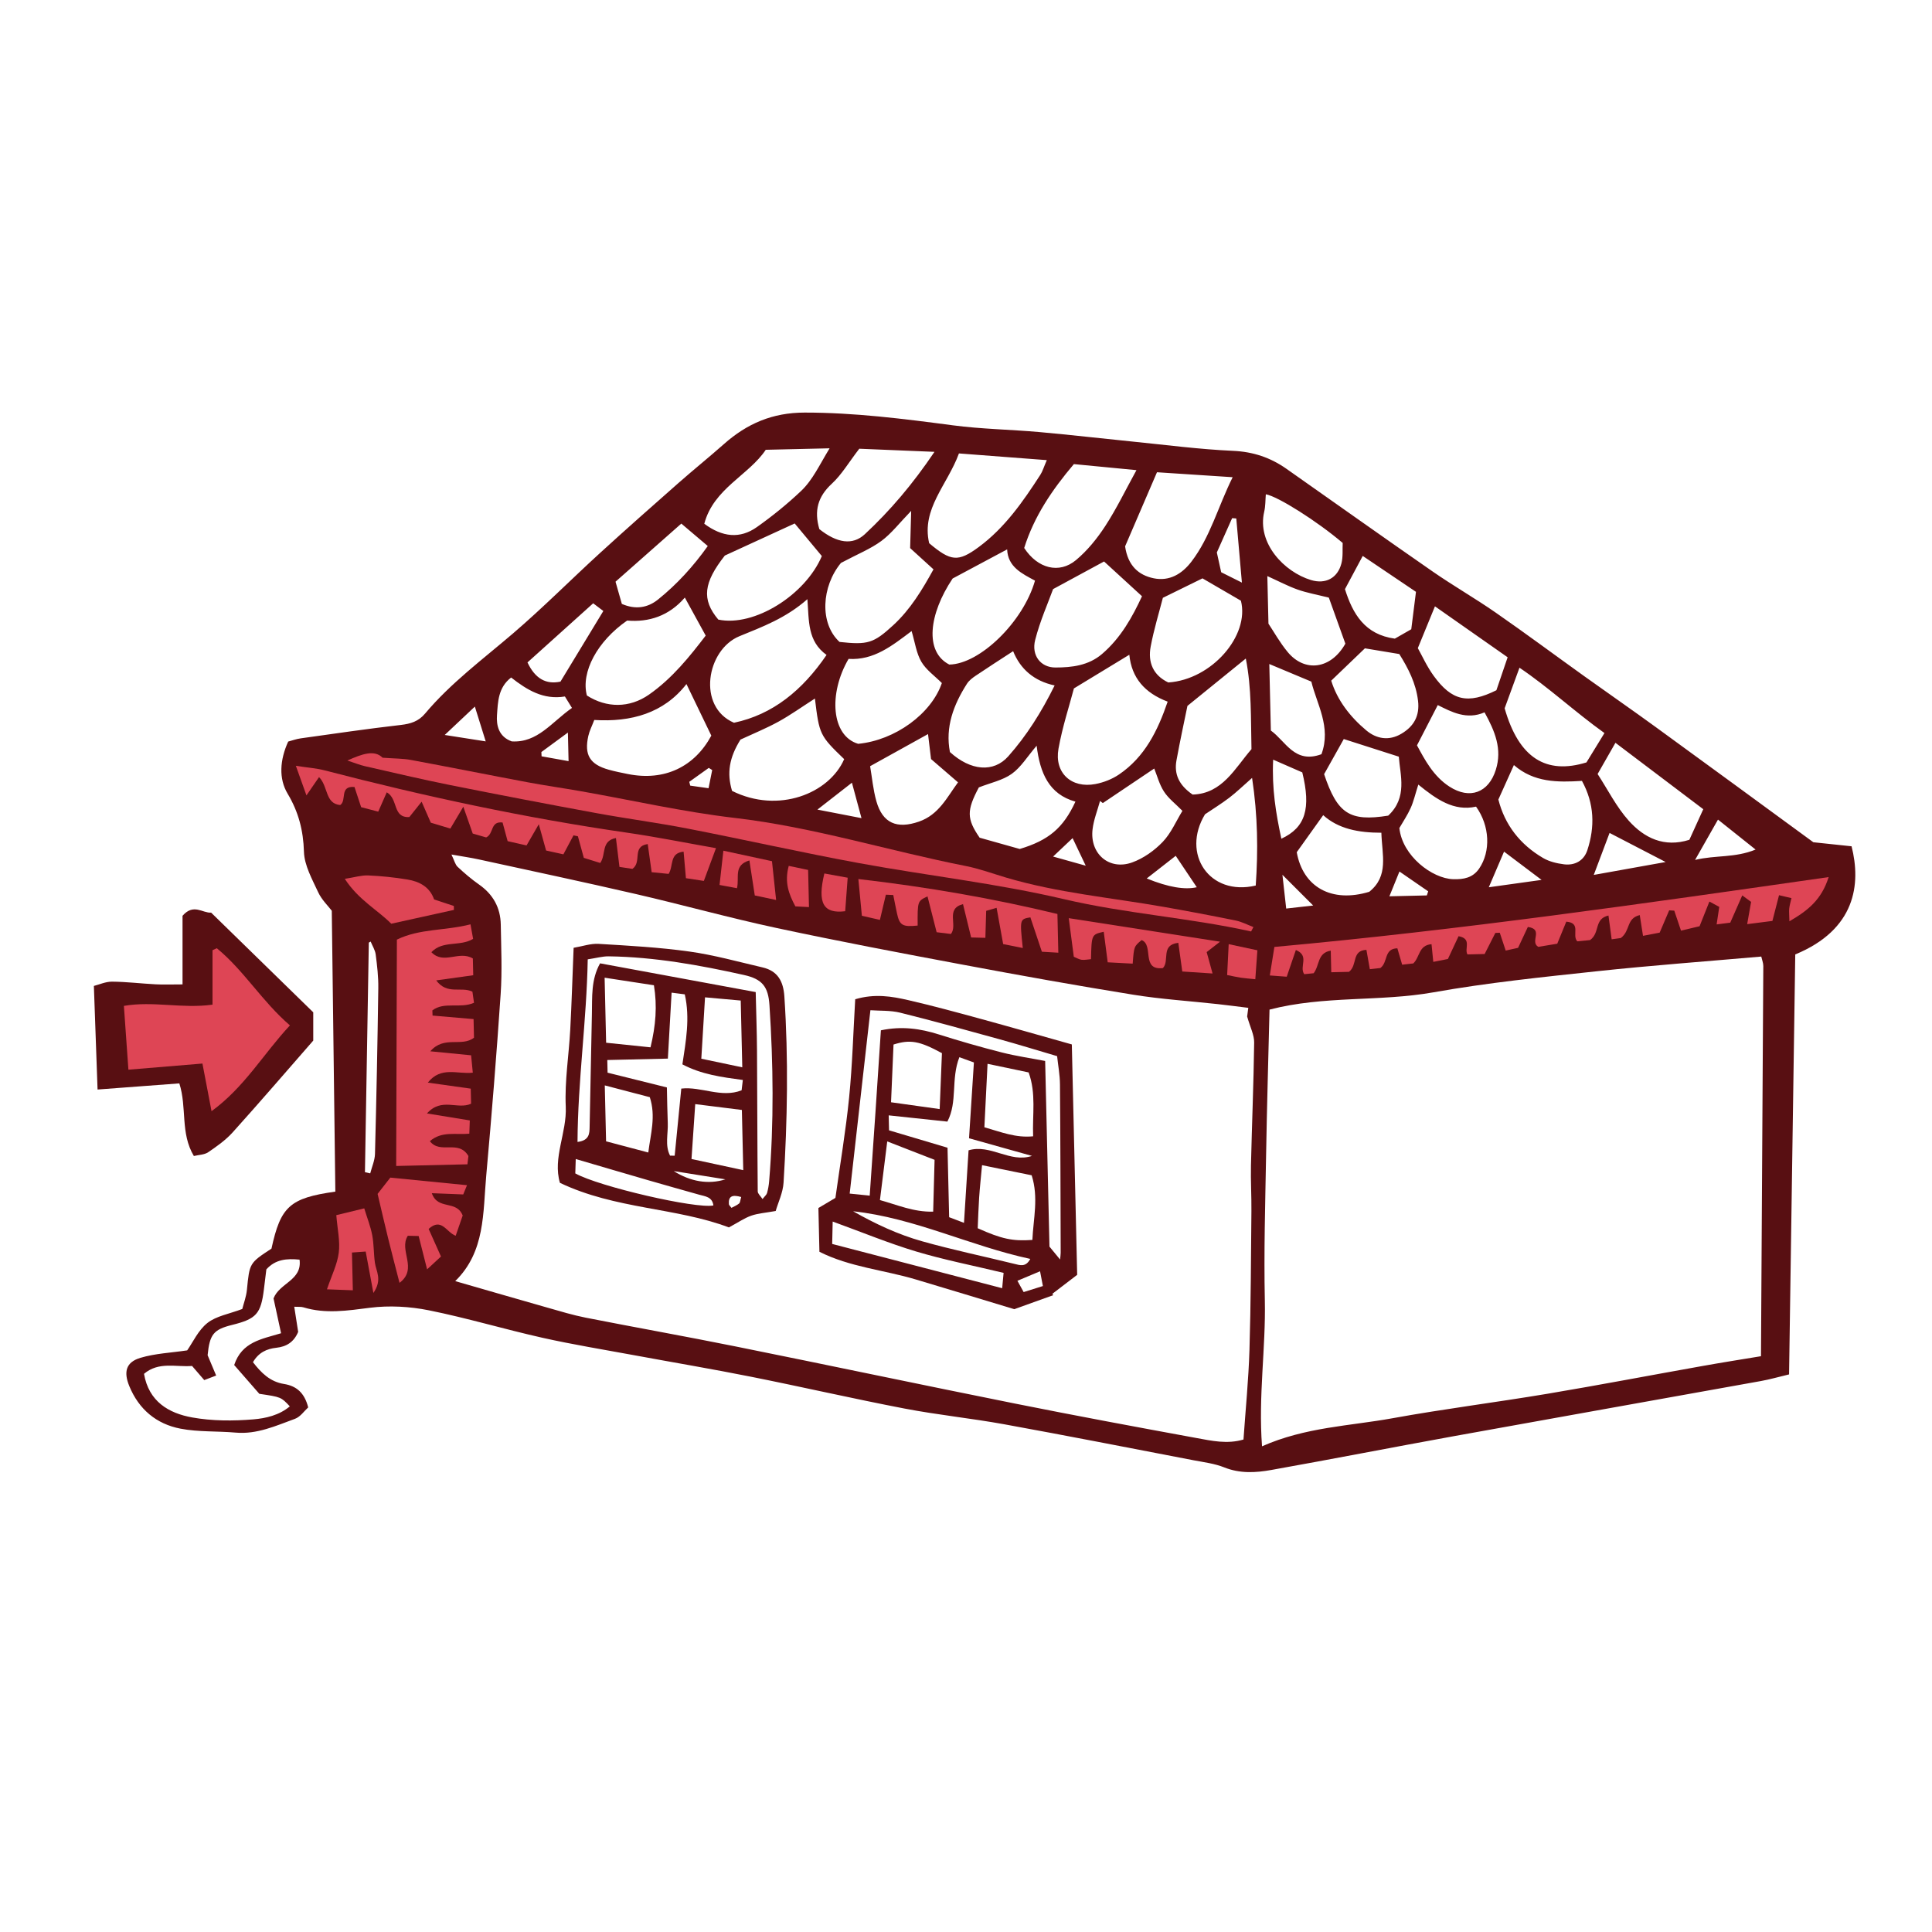 <svg version="1.1" id="svg" xmlns="http://www.w3.org/2000/svg" xmlns:xlink="http://www.w3.org/1999/xlink" x="0px" y="0px"
	 width="200px" height="200px" viewBox="0 0 200 200" enable-background="new 0 0 200 200" xml:space="preserve">
<path class="stroke" fill="#580f12"  fill-rule="evenodd" clip-rule="evenodd" d="M187.717,87.189c1.571,0.166,2.79,0.295,3.957,0.418
	c0.992,3.916,0.426,8.614-5.829,11.195c-0.211,14.355-0.425,28.837-0.641,43.476c-1.077,0.256-1.984,0.519-2.91,0.686
	c-10.578,1.907-21.161,3.782-31.736,5.698c-6.326,1.147-12.637,2.383-18.966,3.511c-1.607,0.287-3.238,0.381-4.856-0.268
	c-1.001-0.401-2.116-0.536-3.189-0.741c-6.523-1.253-13.041-2.533-19.575-3.721c-3.432-0.623-6.916-0.974-10.341-1.631
	c-5.31-1.02-10.583-2.235-15.887-3.293c-4.025-0.803-8.075-1.484-12.111-2.23c-3.162-0.585-6.339-1.099-9.474-1.802
	c-3.936-0.881-7.811-2.049-11.762-2.844c-1.979-0.398-4.106-0.516-6.104-0.263c-2.329,0.296-4.589,0.655-6.888-0.046
	c-0.243-0.074-0.521-0.037-0.944-0.059c0.148,0.952,0.281,1.804,0.405,2.6c-0.44,1.061-1.216,1.531-2.25,1.644
	c-1.002,0.108-1.843,0.486-2.429,1.494c0.841,1.09,1.76,2.024,3.216,2.256c1.269,0.202,2.115,0.895,2.502,2.425
	c-0.401,0.359-0.81,0.979-1.372,1.183c-1.979,0.722-3.927,1.623-6.139,1.426c-1.903-0.168-3.851-0.051-5.712-0.409
	c-2.487-0.478-4.31-1.994-5.3-4.412c-0.598-1.461-0.35-2.472,1.155-2.92c1.531-0.457,3.178-0.524,4.84-0.772
	c0.591-0.839,1.146-2.087,2.095-2.836c0.914-0.723,2.236-0.929,3.608-1.448c0.143-0.571,0.41-1.267,0.481-1.984
	c0.273-2.765,0.25-2.767,2.542-4.265c0.95-4.364,1.895-5.237,6.612-5.901c-0.121-9.587-0.244-19.211-0.369-29.077
	c-0.372-0.491-1.048-1.135-1.412-1.923c-0.621-1.346-1.427-2.771-1.469-4.181c-0.064-2.211-0.565-4.133-1.69-6.013
	c-0.934-1.56-0.81-3.488,0.058-5.395c0.386-0.102,0.834-0.268,1.296-0.333c3.453-0.483,6.904-0.99,10.369-1.388
	c1.014-0.117,1.825-0.369,2.499-1.169c2.661-3.169,5.975-5.62,9.096-8.292c3.116-2.67,6.015-5.593,9.047-8.362
	c2.68-2.448,5.401-4.85,8.125-7.25c1.54-1.356,3.142-2.645,4.679-4.006c2.389-2.117,5.02-3.255,8.35-3.257
	c5.167-0.002,10.237,0.644,15.331,1.317c2.981,0.394,6.008,0.435,9.008,0.703c3.199,0.286,6.393,0.66,9.589,0.979
	c3.471,0.347,6.938,0.806,10.418,0.961c2.09,0.093,3.878,0.697,5.538,1.864c5.044,3.544,10.067,7.119,15.134,10.631
	c2.136,1.481,4.4,2.777,6.535,4.261c3.091,2.146,6.112,4.392,9.171,6.584c2.45,1.755,4.929,3.47,7.365,5.243
	C176.863,79.236,182.325,83.246,187.717,87.189z M47.124,132.621c3.289,0.947,6.414,1.856,9.546,2.745
	c1.314,0.374,2.628,0.775,3.966,1.039c5.167,1.017,10.354,1.938,15.516,2.979c9.656,1.946,19.293,3.982,28.95,5.918
	c6.238,1.251,12.493,2.412,18.75,3.56c1.579,0.289,3.191,0.655,4.873,0.157c0.218-3.148,0.526-6.21,0.619-9.278
	c0.146-4.789,0.155-9.583,0.202-14.373c0.015-1.576-0.083-3.152-0.047-4.727c0.098-4.241,0.276-8.479,0.332-12.722
	c0.011-0.777-0.407-1.562-0.727-2.693c-0.005,0.035,0.043-0.327,0.118-0.895c-1.155-0.142-2.159-0.275-3.166-0.386
	c-2.922-0.321-5.866-0.507-8.764-0.976c-5.874-0.948-11.732-2-17.582-3.098c-6.454-1.208-12.908-2.432-19.328-3.807
	c-4.88-1.047-9.697-2.391-14.561-3.514c-5.401-1.247-10.824-2.399-16.24-3.58c-0.842-0.185-1.699-0.306-2.848-0.51
	c0.303,0.625,0.387,1.04,0.639,1.274c0.699,0.654,1.433,1.282,2.216,1.831c1.458,1.019,2.224,2.4,2.252,4.154
	c0.04,2.393,0.15,4.796-0.011,7.177c-0.424,6.273-0.93,12.541-1.494,18.802C49.989,125.539,50.242,129.58,47.124,132.621z
	 M182.296,140.394c0.084-13.57,0.168-26.979,0.241-40.389c0.001-0.32-0.135-0.642-0.211-0.982
	c-5.742,0.505-11.391,0.917-17.02,1.521c-5.649,0.606-11.317,1.185-16.904,2.179c-5.589,0.994-11.344,0.325-16.981,1.792
	c-0.124,5.114-0.271,10.106-0.356,15.098c-0.087,4.999-0.237,10.001-0.13,14.998c0.106,4.944-0.684,9.882-0.29,15.11
	c4.503-1.992,9.07-2.1,13.495-2.903c5.319-0.967,10.69-1.638,16.022-2.531c5.398-0.906,10.775-1.936,16.164-2.895
	C178.333,141.033,180.35,140.717,182.296,140.394z M111.172,71.265c-0.46,1.756-1.191,3.97-1.598,6.242
	c-0.445,2.495,1.333,4.131,3.821,3.657c0.851-0.161,1.731-0.504,2.445-0.99c2.663-1.807,4.001-4.513,5.037-7.539
	c-2.376-0.899-3.733-2.46-3.969-4.855C115.137,68.857,113.469,69.87,111.172,71.265z M19.882,141.403
	c-1.678,0.135-3.438-0.482-4.974,0.816c0.495,2.873,2.56,4.078,4.984,4.514c2.063,0.372,4.239,0.375,6.337,0.199
	c1.274-0.107,2.672-0.42,3.772-1.346c-0.907-0.967-0.907-0.967-3.155-1.298c-0.928-1.064-1.8-2.062-2.603-2.981
	c0.8-2.403,2.821-2.675,4.854-3.291c-0.281-1.296-0.544-2.514-0.781-3.604c0.622-1.618,2.98-1.864,2.694-4.014
	c-1.324-0.131-2.496-0.037-3.437,1.008c-0.083,0.69-0.167,1.367-0.25,2.045c-0.313,2.555-0.783,3.082-3.292,3.703
	c-1.924,0.477-2.325,0.972-2.539,3.136c0.281,0.668,0.562,1.337,0.885,2.105c-0.499,0.19-0.852,0.325-1.233,0.471
	C20.687,142.334,20.293,141.878,19.882,141.403z M75.98,74.819c4.033-0.848,7.099-3.378,9.585-7.019
	c-1.987-1.435-1.807-3.492-1.984-5.773c-2.243,1.973-4.648,2.855-7.039,3.835C73.141,67.258,72.129,73.16,75.98,74.819z
	 M94.325,52.885c-1.221,1.259-2.04,2.343-3.088,3.117c-1.12,0.825-2.455,1.356-4.182,2.273c-2.01,2.437-2.242,6.249-0.147,8.178
	c2.924,0.315,3.516,0.148,5.56-1.732c1.779-1.636,3.003-3.672,4.166-5.782c-0.853-0.776-1.642-1.495-2.417-2.2
	C94.252,55.529,94.282,54.46,94.325,52.885z M99.27,46.939c-1.195,3.26-3.908,5.733-3.084,9.292
	c2.237,1.883,2.988,1.984,5.146,0.389c2.686-1.986,4.571-4.694,6.36-7.462c0.237-0.366,0.36-0.805,0.674-1.525
	C105.189,47.391,102.285,47.169,99.27,46.939z M87.844,68.208c-2.104,3.599-1.783,7.973,0.995,8.792
	c3.826-0.369,7.572-3.107,8.662-6.291c-0.735-0.737-1.627-1.357-2.125-2.207c-0.517-0.884-0.653-1.99-1.008-3.174
	C92.338,66.854,90.455,68.371,87.844,68.208z M109.175,70.958c-2.145-0.46-3.554-1.707-4.297-3.548
	c-1.396,0.911-2.652,1.714-3.888,2.548c-0.332,0.224-0.677,0.491-0.889,0.82c-1.395,2.181-2.265,4.498-1.765,7.073
	c2.146,1.952,4.522,2.154,6.041,0.441C106.276,76.151,107.799,73.742,109.175,70.958z M60.753,71.996
	c2.031,1.304,4.411,1.321,6.432-0.091c2.424-1.692,4.244-3.988,5.869-6.108c-0.789-1.436-1.446-2.634-2.161-3.936
	c-1.645,1.904-3.725,2.571-5.972,2.379C61.828,66.382,60.118,69.578,60.753,71.996z M119.771,48.887
	c-1.152,2.678-2.276,5.289-3.301,7.671c0.289,2.007,1.398,2.989,2.97,3.308c1.612,0.326,2.911-0.438,3.894-1.722
	c1.964-2.563,2.745-5.678,4.271-8.744C124.864,49.22,122.387,49.058,119.771,48.887z M109.016,60.983
	c-0.516,1.425-1.354,3.301-1.855,5.263c-0.412,1.614,0.58,2.854,2.09,2.854c1.717,0.001,3.435-0.208,4.822-1.392
	c1.961-1.672,3.156-3.852,4.146-5.986c-1.419-1.3-2.656-2.434-3.927-3.598C112.879,58.89,111.283,59.754,109.016,60.983z
	 M84.36,72.313c-1.39,0.89-2.543,1.717-3.777,2.395c-1.249,0.686-2.577,1.225-3.928,1.853c-1.159,1.858-1.431,3.453-0.873,5.312
	c4.785,2.388,10.049,0.283,11.607-3.287C84.865,76.154,84.81,76.044,84.36,72.313z M98.615,59.888
	c-2.467,3.689-2.928,7.59-0.344,8.907c3.161-0.046,7.654-4.414,8.872-8.688c-1.347-0.727-2.811-1.413-2.884-3.236
	C102.434,57.846,100.713,58.766,98.615,59.888z M122.923,73.073c-0.282,1.386-0.745,3.504-1.134,5.635
	c-0.256,1.4,0.224,2.551,1.669,3.545c3.082-0.087,4.38-2.724,6.094-4.702c-0.077-3.209,0.029-6.266-0.587-9.38
	C127.053,69.724,125.287,71.156,122.923,73.073z M71.061,70.813c-2.348,3.02-5.727,3.955-9.542,3.718
	c-0.246,0.646-0.499,1.132-0.615,1.648c-0.442,1.966,0.157,2.952,2.105,3.498c0.656,0.184,1.328,0.318,1.997,0.452
	c3.794,0.759,6.894-0.758,8.63-3.977C72.732,74.28,71.926,72.606,71.061,70.813z M128.459,62.185
	c-1.423-0.828-2.76-1.605-3.978-2.313c-1.288,0.632-2.507,1.229-4.101,2.013c-0.384,1.5-0.926,3.256-1.263,5.049
	c-0.304,1.627,0.255,2.971,1.825,3.715C125.437,70.352,129.381,65.796,128.459,62.185z M82.266,54.188
	c-2.237,1.027-4.512,2.073-7.23,3.322c-2.193,2.79-2.443,4.535-0.677,6.63c3.72,0.78,9.017-2.553,10.717-6.576
	C84.073,56.36,83.144,55.243,82.266,54.188z M106.024,56.726c1.396,2.143,3.623,2.699,5.352,1.263
	c1.183-0.983,2.201-2.243,3.044-3.539c1.167-1.793,2.101-3.737,3.226-5.781c-2.17-0.209-4.311-0.416-6.479-0.625
	C108.909,50.713,107.054,53.447,106.024,56.726z M155.111,82.767c0.66,2.614,2.243,4.659,4.64,6.059
	c0.628,0.367,1.407,0.552,2.14,0.646c1.142,0.148,2.076-0.381,2.43-1.46c0.792-2.417,0.739-4.802-0.558-7.175
	c-2.525,0.159-4.974,0.169-7.045-1.638C156.153,80.452,155.71,81.437,155.111,82.767z M84.818,54.774
	c1.825,1.449,3.442,1.707,4.711,0.525c2.636-2.454,4.961-5.194,7.208-8.525c-2.953-0.123-5.573-0.231-7.785-0.322
	c-1.101,1.431-1.826,2.686-2.843,3.623C84.666,51.406,84.257,52.864,84.818,54.774z M111.328,82.986
	c-2.737-0.768-3.667-2.944-4.015-5.79c-0.973,1.135-1.625,2.234-2.577,2.912c-0.943,0.673-2.188,0.925-3.406,1.404
	c-1.266,2.378-1.272,3.244,0.082,5.206c1.369,0.385,2.813,0.791,4.151,1.168C108.559,86.985,110.064,85.72,111.328,82.986z
	 M79.271,46.562c-1.77,2.648-5.399,4-6.364,7.658c1.881,1.394,3.694,1.582,5.45,0.34c1.603-1.135,3.145-2.383,4.569-3.733
	c1.208-1.144,1.897-2.687,2.954-4.418C83.516,46.463,81.624,46.507,79.271,46.562z M146.823,81.221
	c-0.323,1.014-0.488,1.754-0.794,2.431c-0.331,0.736-0.79,1.412-1.167,2.067c0.307,2.896,3.404,5.227,5.565,5.295
	c1.078,0.034,2.04-0.136,2.698-1.104c1.205-1.772,1.107-4.414-0.325-6.407C150.496,84.013,148.709,82.751,146.823,81.221z
	 M166.093,75.887c-3.09-2.214-5.752-4.711-8.797-6.766c-0.573,1.567-1.058,2.896-1.536,4.202c1.475,5.176,4.314,6.882,8.469,5.602
	C164.725,78.118,165.324,77.14,166.093,75.887z M137.808,70.462c0.621,2.016,1.947,3.74,3.63,5.148
	c1.037,0.87,2.331,1.118,3.631,0.348c1.307-0.774,1.91-1.86,1.725-3.417c-0.216-1.819-1.018-3.364-1.941-4.836
	c-1.359-0.225-2.622-0.435-3.558-0.59C140.043,68.316,138.981,69.336,137.808,70.462z M176.322,83.769
	c-3.06-2.312-6.027-4.556-9.092-6.875c-0.645,1.13-1.176,2.06-1.846,3.232c1.051,1.61,1.942,3.407,3.234,4.845
	c1.592,1.772,3.65,2.794,6.264,1.965C175.342,85.921,175.784,84.951,176.322,83.769z M114.163,83.135
	c-0.096-0.074-0.192-0.147-0.287-0.222c-0.266,0.975-0.655,1.937-0.774,2.93c-0.308,2.54,1.723,4.295,4.104,3.434
	c1.164-0.421,2.292-1.221,3.154-2.12c0.867-0.903,1.383-2.141,2.044-3.218c-0.718-0.732-1.448-1.282-1.914-2.003
	c-0.484-0.751-0.715-1.666-1.004-2.378C117.725,80.74,115.943,81.937,114.163,83.135z M146.686,77.158
	c0.811,1.499,1.694,3.193,3.36,4.272c2.109,1.364,4.057,0.63,4.802-1.744c0.673-2.145-0.085-3.982-1.169-5.945
	c-1.849,0.811-3.434-0.05-4.842-0.752C148.11,74.396,147.437,75.7,146.686,77.158z M90.074,79.316
	c0.195,1.131,0.305,2.415,0.65,3.633c0.644,2.272,2.123,2.896,4.412,2.101c2.059-0.716,2.903-2.525,4.038-4.062
	c-1.064-0.919-2.025-1.748-2.793-2.41c-0.128-1.064-0.216-1.787-0.312-2.587C94.135,77.062,92.321,78.069,90.074,79.316z
	 M148.546,62.768c-0.632,1.544-1.138,2.777-1.773,4.327c0.431,0.766,0.933,1.893,1.643,2.868c1.872,2.578,3.524,2.963,6.491,1.491
	c0.345-1.012,0.749-2.199,1.163-3.413C153.427,66.188,150.993,64.482,148.546,62.768z M142.998,86.204
	c-2.363,0-4.447-0.395-6.021-1.818c-0.952,1.333-1.799,2.518-2.739,3.835c0.642,3.599,3.598,5.282,7.507,4.097
	C143.796,90.678,143.065,88.505,142.998,86.204z M129.615,80.529c-0.945,0.83-1.618,1.486-2.36,2.052
	c-0.81,0.618-1.682,1.152-2.511,1.713c-2.483,4.091,0.45,8.511,5.249,7.377C130.245,88.062,130.207,84.441,129.615,80.529z
	 M131.31,64.562c0.547,0.818,1.178,1.959,1.996,2.943c1.761,2.119,4.465,1.789,5.966-0.873c-0.553-1.541-1.167-3.25-1.71-4.765
	c-1.269-0.319-2.275-0.496-3.224-0.832c-1.01-0.357-1.965-0.866-3.143-1.398C131.234,61.319,131.269,62.795,131.31,64.562z
	 M139.108,76.506c-0.608,1.085-1.287,2.298-2.037,3.635c1.367,4.078,2.631,4.937,6.636,4.293c2.023-1.884,1.234-4.194,1.098-6.104
	C142.712,77.66,140.93,77.088,139.108,76.506z M138.994,56.206c-2.653-2.259-6.706-4.815-7.956-5.039
	c-0.052,0.608-0.032,1.226-0.168,1.807c-0.76,3.252,2.062,6.23,4.841,7.072c1.509,0.457,2.755-0.193,3.152-1.72
	C139.044,57.636,138.96,56.875,138.994,56.206z M136.797,78.075c1.039-2.811-0.5-5.221-1.047-7.514
	c-1.596-0.668-2.897-1.213-4.352-1.822c0.053,2.285,0.106,4.571,0.16,6.886C133.1,76.727,134.013,79.104,136.797,78.075z
	 M139.23,60.987c0.806,2.567,2.063,4.708,5.164,5.125c0.528-0.302,1.053-0.602,1.7-0.972c0.16-1.27,0.32-2.539,0.487-3.873
	c-1.897-1.28-3.691-2.49-5.511-3.716C140.44,58.728,139.9,59.737,139.23,60.987z M70.53,54.202
	c-2.349,2.074-4.633,4.091-6.812,6.016c0.277,0.973,0.475,1.665,0.655,2.298c1.402,0.61,2.661,0.415,3.739-0.449
	c1.966-1.578,3.653-3.43,5.157-5.542C72.372,55.764,71.557,55.072,70.53,54.202z M59.21,73.285
	c-0.318-0.515-0.518-0.838-0.732-1.185c-2.23,0.365-3.91-0.67-5.565-1.963c-1.359,1.04-1.368,2.549-1.465,3.891
	c-0.075,1.051,0.165,2.226,1.524,2.72C55.652,76.916,57.099,74.758,59.21,73.285z M37.779,121.344
	c0.183,0.042,0.364,0.082,0.546,0.123c0.171-0.669,0.475-1.337,0.493-2.011c0.149-5.726,0.264-11.453,0.343-17.181
	c0.016-1.156-0.121-2.321-0.27-3.471c-0.06-0.46-0.341-0.891-0.522-1.335c-0.062,0.037-0.126,0.074-0.189,0.111
	C38.046,105.501,37.913,113.422,37.779,121.344z M58.019,70.562c1.584-2.609,2.988-4.924,4.438-7.312
	c-0.28-0.212-0.596-0.452-1.051-0.797c-2.291,2.061-4.555,4.1-6.802,6.121C55.406,70.276,56.544,70.876,58.019,70.562z
	 M131.797,78.64c-0.143,2.993,0.282,5.549,0.849,8.183c2.518-1.166,3.076-3.153,2.166-6.866
	C133.912,79.563,132.993,79.163,131.797,78.64z M172.427,89.236c-2.025-1.05-3.977-2.062-5.805-3.011
	c-0.518,1.375-1.051,2.791-1.636,4.346C167.565,90.109,170.025,89.667,172.427,89.236z M175.474,89.018
	c2.141-0.513,4.117-0.192,6.263-1.072c-1.455-1.16-2.66-2.121-3.892-3.102C177.051,86.242,176.364,87.451,175.474,89.018z
	 M126.417,59.238c0.528,0.264,1.128,0.563,2.144,1.071c-0.222-2.55-0.401-4.594-0.581-6.638c-0.143-0.011-0.286-0.021-0.43-0.032
	c-0.54,1.211-1.081,2.422-1.584,3.551C126.118,57.882,126.249,58.474,126.417,59.238z M155.699,88.159
	c-0.534,1.251-1.006,2.352-1.579,3.69c1.824-0.254,3.49-0.487,5.463-0.762C158.103,89.971,156.975,89.12,155.699,88.159z
	 M121.71,88.594c-0.995,0.777-1.973,1.542-3.001,2.345c2.256,0.915,3.939,1.19,5.181,0.907
	C123.193,90.806,122.48,89.742,121.71,88.594z M88.191,81.025c-1.282,0.999-2.27,1.771-3.571,2.784
	c1.658,0.322,2.932,0.568,4.561,0.884C88.812,83.326,88.54,82.32,88.191,81.025z M49.157,73.146
	c-1.129,1.063-1.968,1.853-3.119,2.937c1.656,0.26,2.813,0.441,4.243,0.665C49.881,75.469,49.586,74.523,49.157,73.146z
	 M147.707,92.694c0.046-0.141,0.092-0.282,0.138-0.424c-0.931-0.642-1.862-1.284-2.975-2.051c-0.371,0.917-0.677,1.669-1.04,2.565
	C145.33,92.749,146.519,92.722,147.707,92.694z M56.043,77.852c0.008,0.147,0.014,0.294,0.021,0.441
	c0.887,0.159,1.774,0.318,2.794,0.5c-0.024-1.05-0.043-1.885-0.069-2.958C57.756,76.593,56.9,77.223,56.043,77.852z M133.147,94.053
	c1.071-0.121,1.813-0.205,2.792-0.314c-1.145-1.146-2.03-2.028-3.183-3.181C132.901,91.846,133.008,92.809,133.147,94.053z
	 M109.016,88.67c1.176,0.33,2.029,0.569,3.379,0.947c-0.573-1.204-0.917-1.926-1.36-2.855
	C110.299,87.457,109.786,87.943,109.016,88.67z M71.354,80.934c0.032,0.132,0.065,0.263,0.099,0.394
	c0.566,0.08,1.134,0.16,1.896,0.268c0.14-0.694,0.258-1.288,0.377-1.881c-0.118-0.074-0.236-0.149-0.354-0.223
	C72.699,79.972,72.026,80.453,71.354,80.934z"/>
<path class="stroke" fill="#580f12"  fill-rule="evenodd" clip-rule="evenodd" d="M18.896,101.905c0-2.567,0-4.941,0-7.104c1.141-1.312,2.087-0.257,2.962-0.324
	c3.592,3.506,7.105,6.936,10.57,10.318c0,0.991,0,1.874,0,2.926c-2.735,3.128-5.497,6.343-8.333,9.492
	c-0.723,0.803-1.64,1.453-2.542,2.065c-0.396,0.27-0.978,0.268-1.484,0.392c-1.423-2.373-0.696-4.996-1.504-7.518
	c-2.793,0.21-5.49,0.412-8.465,0.636c-0.128-3.615-0.249-7-0.382-10.724c0.549-0.138,1.216-0.448,1.88-0.443
	c1.503,0.012,3.005,0.198,4.509,0.276C16.92,101.94,17.736,101.905,18.896,101.905z"/>
<path class="stroke" fill="#580f12"  fill-rule="evenodd" clip-rule="evenodd" d="M110.955,108.119c0.188,8.065,0.373,16.05,0.554,23.851
	c-1.014,0.776-1.794,1.372-2.572,1.967c0.03,0.048,0.059,0.094,0.089,0.141c-1.349,0.485-2.697,0.969-4.031,1.448
	c-3.394-1.026-6.78-2.059-10.173-3.071c-3.323-0.993-6.851-1.286-9.996-2.872c-0.036-1.546-0.07-3.027-0.105-4.531
	c0.68-0.403,1.246-0.74,1.761-1.046c0.489-3.505,1.073-6.939,1.419-10.397c0.337-3.368,0.429-6.76,0.63-10.167
	c2.032-0.602,3.789-0.301,5.508,0.095c2.462,0.567,4.903,1.231,7.341,1.896C104.599,106.312,107.809,107.234,110.955,108.119z
	 M87.959,123.56c0.796,0.083,1.342,0.139,2.073,0.214c0.208-3.02,0.403-5.812,0.593-8.604c0.19-2.824,0.375-5.649,0.564-8.512
	c2.177-0.458,4.088-0.178,6.006,0.43c2.147,0.68,4.316,1.303,6.498,1.858c1.502,0.382,3.045,0.604,4.501,0.885
	c0.15,6.442,0.295,12.701,0.447,19.218c0.205,0.25,0.629,0.767,1.098,1.336c0.026-0.293,0.062-0.496,0.062-0.699
	c-0.018-5.81-0.025-11.62-0.073-17.43c-0.009-0.997-0.197-1.99-0.296-2.924c-2.148-0.633-4.041-1.218-5.95-1.745
	c-3.425-0.945-6.849-1.898-10.297-2.754c-1.009-0.25-2.097-0.183-3.081-0.255C89.372,111.051,88.678,117.206,87.959,123.56z
	 M99.314,109.441c-0.896,2.282-0.163,4.611-1.242,6.667c-2.049-0.218-3.985-0.424-6.075-0.646c0.016,0.672,0.025,1.111,0.036,1.548
	c2.009,0.598,3.956,1.178,6.054,1.802c0.029,1.257,0.056,2.413,0.083,3.567c0.027,1.146,0.054,2.289,0.085,3.625
	c0.34,0.13,0.812,0.31,1.536,0.585c0.164-2.59,0.312-4.95,0.475-7.508c2.276-0.68,4.284,1.338,6.565,0.579
	c-2.138-0.599-4.274-1.198-6.517-1.827c0.171-2.661,0.335-5.23,0.504-7.848C100.238,109.775,99.813,109.621,99.314,109.441z
	 M101.661,120.618c-0.113,1.242-0.229,2.301-0.301,3.362c-0.072,1.071-0.102,2.146-0.147,3.167c2.474,1.111,3.616,1.356,5.658,1.21
	c0.098-2.188,0.659-4.39-0.073-6.691C105.118,121.324,103.538,121.001,101.661,120.618z M102.231,110.125
	c-0.119,2.394-0.223,4.467-0.328,6.568c1.768,0.507,3.252,1.117,5.046,0.936c-0.086-2.266,0.331-4.429-0.466-6.612
	C105.178,110.744,103.923,110.479,102.231,110.125z M97.274,114.811c0.089-2.202,0.166-4.067,0.234-5.789
	c-2.336-1.271-3.294-1.434-5.011-0.892c-0.081,1.896-0.165,3.841-0.257,5.976C93.911,114.339,95.368,114.544,97.274,114.811z
	 M91.847,118.159c-0.291,2.331-0.515,4.133-0.757,6.076c1.785,0.479,3.446,1.242,5.512,1.197c0.049-1.857,0.097-3.594,0.145-5.367
	C95.098,119.423,93.672,118.868,91.847,118.159z M103.892,131.768c-3.219-0.774-6.179-1.352-9.053-2.214
	c-2.839-0.852-5.591-1.992-8.64-3.099c-0.021,0.933-0.034,1.509-0.052,2.318c5.884,1.533,11.667,3.038,17.598,4.582
	C103.786,132.917,103.831,132.425,103.892,131.768z M88.314,125.39c2.274,1.294,4.643,2.404,7.148,3.108
	c3.148,0.887,6.359,1.553,9.537,2.335c0.611,0.15,1.191,0.365,1.655-0.511C100.426,128.984,94.694,126.083,88.314,125.39z
	 M107.96,133.131c-0.104-0.537-0.183-0.944-0.294-1.529c-0.847,0.355-1.541,0.646-2.344,0.984c0.28,0.505,0.429,0.774,0.646,1.169
	C106.646,133.544,107.253,133.353,107.96,133.131z"/>
<path class="stroke" fill="#580f12"  fill-rule="evenodd" clip-rule="evenodd" d="M80.299,125.362c-1.069,0.194-1.837,0.242-2.534,0.486
	c-0.699,0.245-1.328,0.685-2.31,1.214c-5.47-2.07-11.752-1.872-17.493-4.617c-0.762-2.599,0.729-5.18,0.605-7.888
	c-0.121-2.644,0.323-5.311,0.465-7.971c0.146-2.724,0.228-5.451,0.349-8.471c0.923-0.155,1.766-0.456,2.588-0.407
	c3.134,0.189,6.28,0.358,9.385,0.793c2.557,0.357,5.067,1.061,7.589,1.646c1.567,0.363,2.149,1.438,2.254,3.001
	c0.429,6.429,0.314,12.855-0.083,19.277C81.051,123.459,80.559,124.466,80.299,125.362z M59.784,118.213
	c1.239-0.151,1.238-0.885,1.253-1.553c0.088-3.895,0.149-7.791,0.236-11.687c0.04-1.754-0.105-3.548,0.846-5.249
	c5.354,0.989,10.619,1.962,16.111,2.976c0.049,2.14,0.122,4.107,0.135,6.073c0.033,4.852,0.031,9.705,0.075,14.557
	c0.001,0.242,0.294,0.482,0.498,0.795c0.233-0.301,0.416-0.443,0.467-0.623c0.109-0.391,0.181-0.798,0.215-1.203
	c0.507-6.078,0.43-12.159,0.035-18.238c-0.124-1.915-0.738-2.707-2.636-3.129c-4.611-1.026-9.255-1.865-13.998-1.932
	c-0.651-0.009-1.306,0.182-2.179,0.312C60.727,105.687,59.817,111.875,59.784,118.213z M76.898,111.8
	c-2.202-0.297-4.276-0.571-6.257-1.618c0.358-2.407,0.808-4.759,0.247-7.247c-0.41-0.053-0.782-0.101-1.364-0.176
	c-0.132,2.332-0.257,4.542-0.387,6.828c-2.257,0.052-4.259,0.099-6.271,0.146c0.01,0.454,0.02,0.836,0.03,1.31
	c2.041,0.507,4.009,0.998,6.14,1.528c0.029,1.271,0.041,2.478,0.091,3.684c0.045,1.128-0.31,2.313,0.236,3.375
	c0.159,0.002,0.319,0.004,0.479,0.008c0.223-2.263,0.446-4.526,0.684-6.948c2.075-0.238,4.137,1.002,6.244,0.178
	C76.805,112.589,76.835,112.328,76.898,111.8z M67.341,108.419c0.544-2.274,0.707-4.255,0.353-6.426
	c-1.666-0.255-3.241-0.496-5.104-0.782c0.056,2.415,0.104,4.474,0.156,6.732C64.32,108.106,65.774,108.257,67.341,108.419z
	 M76.798,114.902c-1.639-0.204-3.101-0.387-4.828-0.604c-0.132,1.955-0.255,3.75-0.386,5.682c1.913,0.412,3.537,0.761,5.358,1.153
	C76.892,118.928,76.848,117.037,76.798,114.902z M67.111,119.307c0.244-1.958,0.801-3.737,0.157-5.727
	c-1.456-0.381-2.931-0.767-4.662-1.22c0.05,2.127,0.09,3.879,0.135,5.789C64.14,118.52,65.565,118.897,67.111,119.307z
	 M72.984,103.244c-0.138,2.281-0.255,4.22-0.384,6.354c1.445,0.304,2.719,0.571,4.241,0.891c-0.057-2.469-0.107-4.592-0.161-6.913
	C75.453,103.467,74.342,103.367,72.984,103.244z M59.601,119.981c-0.023,0.732-0.036,1.146-0.047,1.488
	c2.434,1.363,12.529,3.698,14.297,3.316c-0.118-0.895-0.852-0.935-1.484-1.113c-1.771-0.499-3.542-0.996-5.31-1.508
	C64.644,121.466,62.234,120.754,59.601,119.981z M69.748,121.23c1.723,1.094,3.609,1.411,5.344,0.855
	C73.31,121.801,71.529,121.516,69.748,121.23z M76.729,123.914c-0.896-0.258-1.338-0.109-1.276,0.737
	c0.008,0.107,0.137,0.205,0.267,0.386c0.26-0.142,0.557-0.257,0.789-0.45C76.626,124.489,76.627,124.25,76.729,123.914z"/>
<path fill-rule="evenodd" clip-rule="evenodd" fill="#de4555" class="fill" d="M48.949,99.22c0.013,0.563,0.025,1.095,0.04,1.735
	c-1.226,0.172-2.382,0.332-3.833,0.535c1.15,1.536,2.559,0.6,3.748,1.165c0.045,0.32,0.106,0.738,0.166,1.154
	c-1.444,0.631-3.086-0.152-4.312,0.787c0.007,0.179,0.014,0.357,0.02,0.536c1.367,0.116,2.735,0.234,4.245,0.364
	c0.017,0.715,0.031,1.35,0.045,1.927c-1.296,1-3.08-0.256-4.523,1.407c1.557,0.152,2.789,0.273,4.223,0.414
	c0.057,0.572,0.11,1.128,0.176,1.799c-1.607,0.18-3.289-0.69-4.656,1.03c1.588,0.223,2.952,0.414,4.443,0.623
	c0.014,0.614,0.025,1.107,0.036,1.559c-1.396,0.649-3.047-0.688-4.568,1.008c1.663,0.271,3.011,0.49,4.434,0.723
	c-0.019,0.537-0.033,0.917-0.049,1.373c-1.405,0.138-2.834-0.3-4.085,0.774c1.075,1.395,2.959-0.203,3.992,1.537
	c-0.01,0.083-0.061,0.509-0.103,0.859c-2.521,0.059-4.892,0.114-7.375,0.172c0.025-7.873,0.049-15.562,0.073-23.432
	c2.348-1.156,4.999-0.905,7.619-1.583c0.12,0.666,0.196,1.086,0.271,1.507c-1.375,0.826-3.127,0.126-4.319,1.377
	C45.942,99.905,47.504,98.358,48.949,99.22z"/>
<path fill-rule="evenodd" clip-rule="evenodd" fill="#de4555" class="fill" d="M44.372,127.217c0.388,0.869,0.797,1.783,1.278,2.857
	c-0.414,0.384-0.828,0.767-1.437,1.33c-0.33-1.303-0.589-2.325-0.874-3.451c-0.443-0.011-0.812-0.02-1.122-0.027
	c-0.973,1.518,1.095,3.401-0.859,4.874c-0.427-1.663-0.816-3.138-1.181-4.62c-0.354-1.439-0.686-2.886-1.088-4.589
	c0.274-0.35,0.729-0.932,1.317-1.685c2.57,0.253,5.168,0.511,7.938,0.786c-0.21,0.515-0.304,0.746-0.39,0.956
	c-1.059-0.042-2.042-0.081-3.253-0.129c0.625,1.797,2.533,0.658,3.197,2.308c-0.149,0.434-0.427,1.237-0.725,2.098
	C46.197,127.569,45.718,126.004,44.372,127.217z"/>
<path fill-rule="evenodd" clip-rule="evenodd" fill="#de4555" class="fill" d="M40.502,95.623c-1.413-1.432-3.38-2.451-4.808-4.645
	c1.031-0.161,1.734-0.384,2.424-0.354c1.356,0.061,2.717,0.202,4.057,0.422c1.249,0.205,2.316,0.771,2.763,2.064
	c0.703,0.232,1.374,0.454,2.044,0.677c0.002,0.136,0.004,0.271,0.008,0.406C44.876,94.66,42.764,95.125,40.502,95.623z"/>
<path fill-rule="evenodd" clip-rule="evenodd" fill="#de4555" class="fill" d="M34.814,125.792c0.98-0.238,1.83-0.443,2.892-0.702
	c0.305,0.997,0.653,1.871,0.827,2.778c0.178,0.937,0.146,1.911,0.278,2.858c0.123,0.881,0.794,1.741-0.158,3.122
	c-0.311-1.669-0.544-2.921-0.797-4.289c-0.556,0.041-0.927,0.066-1.421,0.103c0.03,1.288,0.058,2.48,0.091,3.908
	c-0.968-0.036-1.79-0.067-2.679-0.101c0.48-1.423,1.069-2.582,1.223-3.795C35.221,128.484,34.929,127.238,34.814,125.792z"/>
<path fill-rule="evenodd" clip-rule="evenodd" fill="#de4555" class="fill" d="M21.898,115.03c-0.353-1.847-0.629-3.293-0.942-4.932
	c-2.622,0.218-5.049,0.419-7.663,0.636c-0.155-2.183-0.302-4.261-0.468-6.605c3.044-0.528,6.035,0.313,9.175-0.129
	c0-1.938,0-3.787,0-5.635c0.147-0.068,0.295-0.138,0.442-0.206c2.811,2.302,4.684,5.505,7.572,7.989
	C27.257,109.104,25.33,112.527,21.898,115.03z"/>
<path fill="#de4555" class="fill" d="M33.597,79.746c-0.828-0.217-1.699-0.273-2.97-0.47c0.433,1.209,0.729,2.036,1.097,3.063
	c0.533-0.776,0.873-1.27,1.303-1.896c0.969,0.984,0.61,2.744,2.191,2.894c0.711-0.479-0.115-2.002,1.478-1.869
	c0.218,0.658,0.445,1.343,0.691,2.092c0.625,0.164,1.203,0.313,1.769,0.461c0.311-0.708,0.58-1.319,0.881-2.002
	c1.223,0.701,0.569,2.653,2.337,2.563c0.357-0.446,0.737-0.92,1.273-1.591c0.379,0.867,0.642,1.471,0.95,2.172
	c0.652,0.196,1.356,0.408,2.024,0.609c0.422-0.713,0.767-1.292,1.341-2.26c0.429,1.222,0.689,1.963,0.975,2.777
	c0.517,0.149,1.02,0.294,1.39,0.401c0.825-0.382,0.397-1.698,1.699-1.546c0.155,0.572,0.325,1.195,0.524,1.932
	c0.689,0.156,1.385,0.312,1.958,0.443c0.419-0.726,0.723-1.252,1.268-2.194c0.335,1.206,0.524,1.89,0.755,2.72
	c0.64,0.14,1.267,0.279,1.791,0.395c0.416-0.78,0.731-1.373,1.047-1.966c0.152,0.034,0.304,0.066,0.457,0.1
	c0.187,0.686,0.375,1.372,0.611,2.232c0.536,0.167,1.146,0.356,1.7,0.529c0.629-0.891,0.059-2.285,1.624-2.584
	c0.125,1.027,0.237,1.944,0.365,2.991c0.544,0.082,1.043,0.158,1.342,0.203c1.024-0.714-0.097-2.323,1.585-2.569
	c0.136,0.977,0.264,1.886,0.407,2.914c0.672,0.066,1.252,0.124,1.757,0.175c0.53-0.844,0.053-2.15,1.549-2.302
	c0.081,0.915,0.156,1.765,0.242,2.747c0.722,0.109,1.351,0.205,1.855,0.282c0.43-1.159,0.777-2.096,1.256-3.39
	c-3.144-0.553-6.153-1.161-9.189-1.601C54.355,84.673,43.931,82.434,33.597,79.746z"/>
<path fill="#de4555" class="fill" d="M82.337,93.827c0.439,0.023,0.824,0.044,1.408,0.075c-0.032-1.397-0.059-2.528-0.089-3.846
	c-0.588-0.123-1.268-0.267-2.005-0.421C81.189,91.327,81.656,92.558,82.337,93.827z"/>
<path fill="#de4555" class="fill" d="M87.494,94.329c0.08-1.087,0.162-2.193,0.257-3.468c-0.801-0.146-1.614-0.294-2.413-0.439
	C84.594,93.499,85.237,94.611,87.494,94.329z"/>
<path fill="#de4555" class="fill" d="M74.884,88.063c-0.142,1.267-0.259,2.313-0.397,3.547c0.75,0.141,1.274,0.239,1.804,0.338
	c0.272-1.125-0.39-2.372,1.286-2.877c0.193,1.257,0.365,2.378,0.557,3.625c0.756,0.161,1.416,0.302,2.209,0.47
	c-0.163-1.526-0.29-2.721-0.428-4.016C78.249,88.791,76.668,88.449,74.884,88.063z"/>
<path fill="#de4555" class="fill" d="M89.221,94.802c0.756,0.171,1.357,0.309,1.867,0.424c0.246-1.041,0.432-1.824,0.617-2.607
	c0.255,0.012,0.511,0.023,0.766,0.034c0.127,0.632,0.248,1.265,0.384,1.895c0.271,1.25,0.575,1.427,2.141,1.266
	c-0.016-2.534-0.016-2.534,1.02-3.021c0.314,1.236,0.628,2.463,0.944,3.709c0.635,0.078,1.087,0.134,1.479,0.183
	c0.734-0.927-0.604-2.605,1.251-3.091c0.304,1.241,0.57,2.336,0.842,3.451c0.594,0.017,0.977,0.026,1.474,0.039
	c0.029-0.978,0.055-1.845,0.083-2.795c0.36-0.104,0.657-0.19,1.079-0.311c0.234,1.292,0.446,2.464,0.679,3.753
	c0.742,0.148,1.35,0.271,2.032,0.407c-0.317-2.985-0.317-2.985,0.785-3.175c0.381,1.14,0.766,2.287,1.192,3.559
	c0.642,0.038,1.186,0.07,1.702,0.101c-0.033-1.437-0.061-2.632-0.093-4.008c-6.605-1.6-13.427-2.788-20.607-3.618
	C88.997,92.452,89.103,93.571,89.221,94.802z"/>
<path fill="#de4555" class="fill" d="M127.034,100.936c0.625,0.123,1.018,0.217,1.415,0.274c0.444,0.065,0.893,0.096,1.5,0.158
	c0.075-1.049,0.141-1.957,0.215-2.994c-1.029-0.221-1.87-0.4-2.97-0.636C127.137,98.896,127.086,99.913,127.034,100.936z"/>
<path fill="#de4555" class="fill" d="M131.925,98.027c-0.157,0.98-0.3,1.869-0.475,2.951c0.764,0.059,1.255,0.095,1.752,0.132
	c0.351-1.024,0.643-1.882,0.946-2.766c1.458,0.602,0.312,1.718,0.867,2.503c0.345-0.034,0.72-0.072,0.974-0.098
	c0.639-0.824,0.362-2.099,1.771-2.338c0.019,0.799,0.035,1.498,0.052,2.236c0.785-0.018,1.438-0.033,1.833-0.042
	c0.916-0.703,0.239-2.2,1.806-2.278c0.119,0.678,0.23,1.309,0.354,2.005c0.475-0.053,0.865-0.097,1.09-0.122
	c0.819-0.604,0.339-2.005,1.76-2.042c0.165,0.562,0.323,1.105,0.496,1.697c0.499-0.057,0.895-0.101,1.152-0.13
	c0.699-0.663,0.536-1.882,1.889-1.994c0.062,0.62,0.115,1.159,0.182,1.833c0.552-0.108,1.065-0.21,1.513-0.299
	c0.41-0.876,0.771-1.648,1.104-2.361c1.426,0.26,0.563,1.297,0.921,1.887c0.604-0.014,1.188-0.027,1.778-0.041
	c0.403-0.795,0.756-1.489,1.108-2.184c0.153-0.005,0.307-0.011,0.459-0.017c0.194,0.586,0.389,1.171,0.612,1.844
	c0.477-0.104,0.918-0.202,1.282-0.283c0.388-0.827,0.716-1.529,1.012-2.162c1.681,0.234,0.167,1.512,1.077,2.061
	c0.599-0.1,1.315-0.219,1.967-0.327c0.37-0.9,0.665-1.621,0.936-2.283c1.584,0.137,0.542,1.387,1.136,2.038
	c0.53-0.053,1.115-0.109,1.324-0.13c1.069-0.769,0.379-2.186,1.906-2.543c0.115,0.857,0.215,1.606,0.33,2.463
	c0.485-0.068,0.926-0.129,0.945-0.132c1.019-0.759,0.546-2.034,1.964-2.376c0.114,0.724,0.215,1.366,0.337,2.148
	c0.687-0.132,1.261-0.242,1.724-0.331c0.381-0.891,0.683-1.6,0.985-2.309c0.176,0.01,0.351,0.022,0.527,0.033
	c0.212,0.634,0.427,1.268,0.698,2.071c0.681-0.163,1.375-0.328,1.922-0.459c0.384-0.962,0.675-1.694,1.016-2.553
	c0.502,0.271,0.776,0.419,1.022,0.551c-0.096,0.64-0.171,1.146-0.273,1.816c0.606-0.079,1.045-0.136,1.412-0.183
	c0.431-0.977,0.804-1.826,1.241-2.821c0.437,0.32,0.692,0.507,0.916,0.67c-0.134,0.757-0.249,1.411-0.407,2.306
	c1.009-0.128,1.846-0.236,2.613-0.334c0.252-0.984,0.453-1.76,0.685-2.663c0.476,0.111,0.833,0.195,1.287,0.302
	c-0.099,0.439-0.2,0.76-0.233,1.086c-0.032,0.312,0.006,0.631,0.021,1.314c1.915-1.117,3.32-2.222,4.061-4.577
	C170.085,93.548,151.175,96.272,131.925,98.027z"/>
<path fill="#de4555" class="fill" d="M129.754,95.968c-0.61-0.23-1.202-0.547-1.832-0.676c-2.479-0.504-4.966-0.974-7.458-1.413
	c-5.456-0.96-11-1.451-16.339-3.039c-1.377-0.41-2.737-0.912-4.142-1.189c-7.987-1.573-15.779-4.031-23.915-4.979
	c-5.362-0.625-10.656-1.835-15.981-2.773c-1.818-0.32-3.647-0.576-5.46-0.917c-4.033-0.757-8.057-1.565-12.092-2.313
	c-0.819-0.153-1.669-0.138-2.93-0.231c-0.841-0.835-2.072-0.416-3.645,0.292c0.801,0.262,1.298,0.467,1.813,0.584
	c2.936,0.667,5.865,1.363,8.816,1.954c5.029,1.007,10.069,1.972,15.113,2.9c3.16,0.582,6.352,0.998,9.503,1.611
	c5.913,1.149,11.792,2.479,17.715,3.569c7.066,1.301,14.244,2.094,21.226,3.733c6.415,1.506,12.966,1.921,19.367,3.344
	C129.594,96.272,129.673,96.12,129.754,95.968z"/>
<path fill="#de4555" class="fill" d="M110.637,95.047c0.193,1.468,0.356,2.721,0.523,3.997c0.322,0.13,0.562,0.287,0.816,0.314
	c0.32,0.033,0.65-0.04,0.963-0.065c0.06-2.551,0.06-2.551,1.319-2.836c0.13,0.996,0.259,1.984,0.412,3.161
	c0.946,0.05,1.769,0.094,2.586,0.138c0.134-1.779,0.134-1.779,0.921-2.438c1.301,0.494-0.089,3.166,2.208,2.897
	c0.724-0.767-0.271-2.399,1.593-2.614c0.137,0.987,0.262,1.89,0.412,2.968c0.964,0.063,1.874,0.124,3.134,0.207
	c-0.256-0.93-0.43-1.559-0.61-2.215c0.276-0.214,0.629-0.488,1.385-1.077C120.808,96.631,115.848,95.858,110.637,95.047z"/>
</svg>
